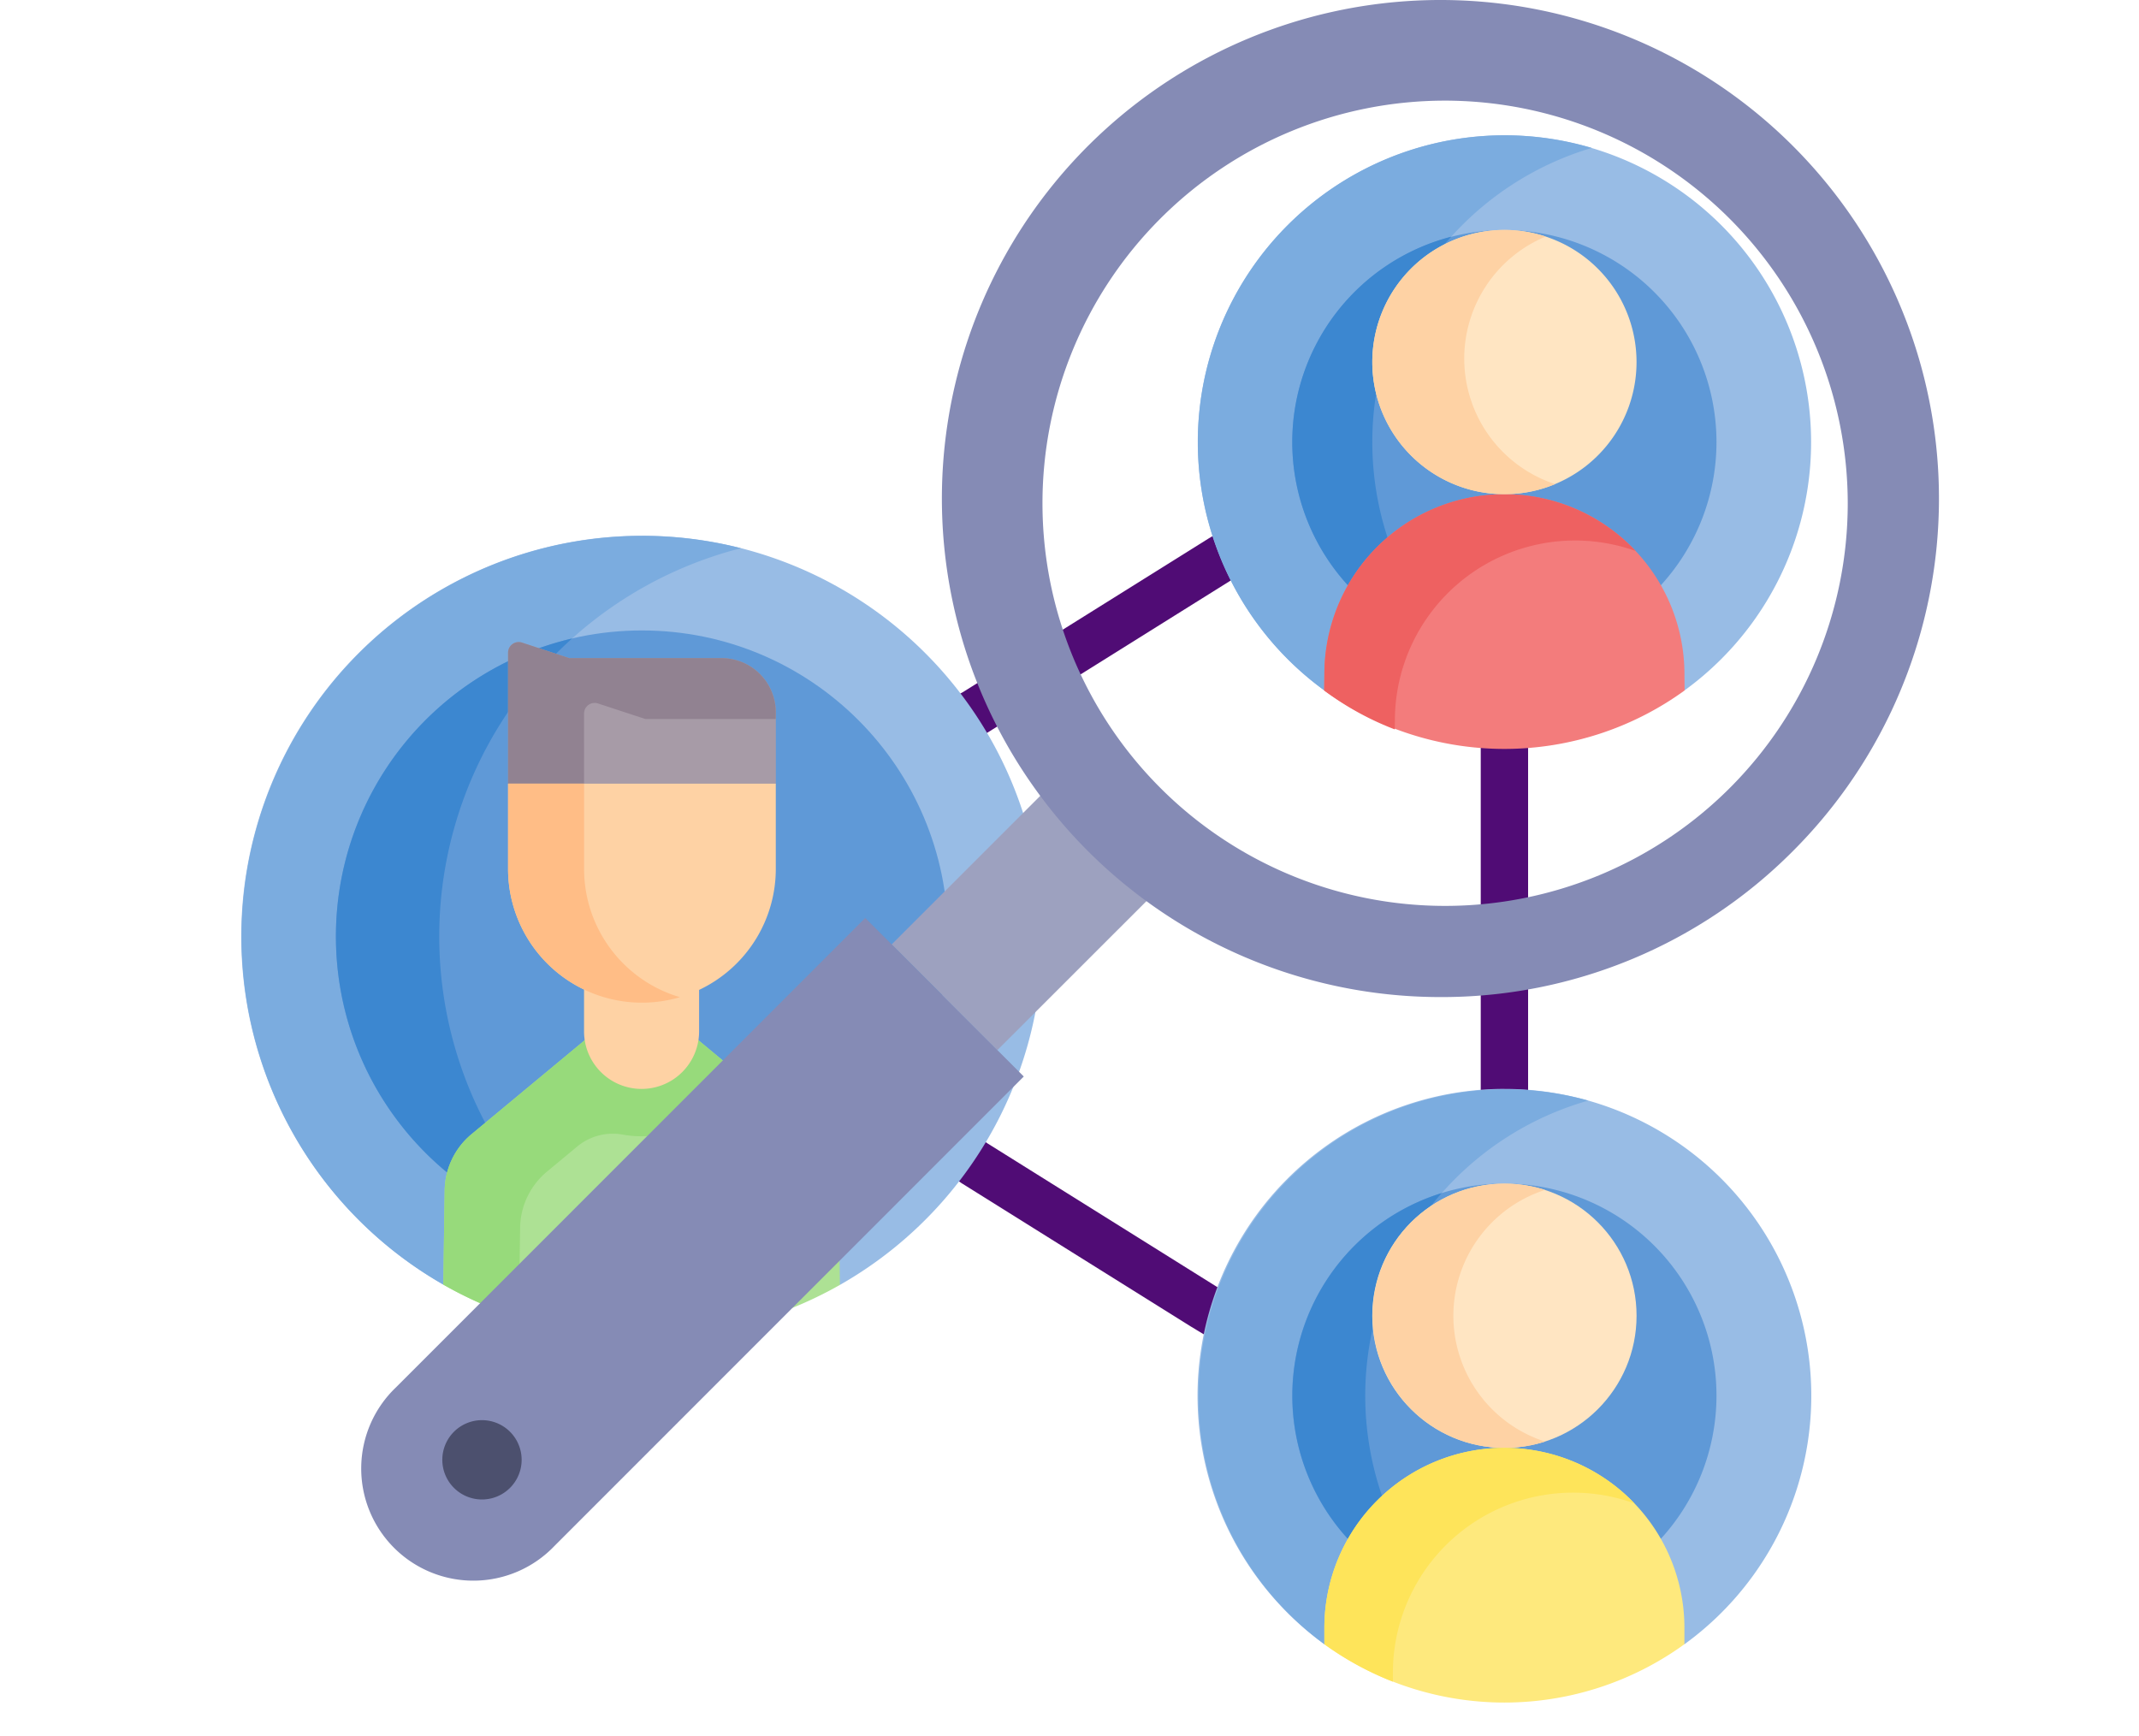 <svg xmlns="http://www.w3.org/2000/svg" width="85" height="69" viewBox="0 0 85 69">
  <g id="Grupo_112376" data-name="Grupo 112376" transform="translate(-600 -7487)">
    <g id="red" transform="translate(609.584 7492.376)">
      <g id="Grupo_112358" data-name="Grupo 112358" transform="translate(18.359 10.908)">
        <path id="Trazado_177059" data-name="Trazado 177059" d="M147.293,105.645a.941.941,0,0,1-.445-1.771l9.812-5.251,9.755-6.1.016-.01,8.337-4.984a.941.941,0,0,1,.966,1.615l-8.329,4.98-9.774,6.112-.055.032-9.84,5.266A.938.938,0,0,1,147.293,105.645Z" transform="translate(-146.351 -87.396)" fill="#500c75"/>
      </g>
      <g id="Grupo_112359" data-name="Grupo 112359" transform="translate(19.785 34.095)">
        <path id="Trazado_177060" data-name="Trazado 177060" d="M185.188,291.076a.938.938,0,0,1-.486-.136l-9.035-5.465-.012-.007-9.084-5.68-.036-.024-8.414-5.815a.941.941,0,1,1,1.07-1.548l8.4,5.8,9.059,5.665,9.029,5.462a.941.941,0,0,1-.488,1.746Z" transform="translate(-157.715 -272.233)" fill="#500c75"/>
      </g>
      <path id="Trazado_177061" data-name="Trazado 177061" d="M393.609,96.236a.941.941,0,0,0-.941.941v33.952a.941.941,0,0,0,1.882,0V97.177A.941.941,0,0,0,393.609,96.236Z" transform="translate(-343.41 -84.219)" fill="#500c75"/>
      <g id="Grupo_112368" data-name="Grupo 112368" transform="translate(0 0)">
        <path id="Trazado_177062" data-name="Trazado 177062" d="M15.93,127.305a15.926,15.926,0,0,0-7.889,29.759l1.082-.59,13.639-.2,1.038.8a15.926,15.926,0,0,0-7.87-29.77Z" transform="translate(-0.005 -111.391)" fill="#98bce5"/>
        <path id="Trazado_177063" data-name="Trazado 177063" d="M10.9,152.579A15.928,15.928,0,0,1,19.859,127.8,15.927,15.927,0,0,0,8.034,157.063Z" transform="translate(0 -111.391)" fill="#7bacdf"/>
        <circle id="Elipse_4092" data-name="Elipse 4092" cx="12.161" cy="12.161" r="12.161" transform="translate(3.764 19.677)" fill="#5f99d7"/>
        <path id="Trazado_177064" data-name="Trazado 177064" d="M39.393,159.852a12.162,12.162,0,0,0,0,23.681,15.92,15.92,0,0,1,0-23.681Z" transform="translate(-26.244 -139.855)" fill="#3c87d0"/>
        <g id="XMLID_171_" transform="translate(8.034 20.136)">
          <g id="Grupo_112360" data-name="Grupo 112360">
            <path id="Trazado_177065" data-name="Trazado 177065" d="M79.746,286.664a2.95,2.95,0,0,0-1.065-2.269l-4.472-3.713-.926-.949h-2.7l-.949.949-4.472,3.713a2.955,2.955,0,0,0-1.065,2.269l-.054,3.706a15.948,15.948,0,0,0,15.761.011Z" transform="translate(-64.045 -264.833)" fill="#ade194"/>
            <path id="Trazado_177066" data-name="Trazado 177066" d="M74.855,281.219l-.647-.537-.926-.949h-2.7l-.949.949-4.472,3.713a2.955,2.955,0,0,0-1.065,2.269l-.054,3.706a15.861,15.861,0,0,0,3,1.322l.052-3.541a2.954,2.954,0,0,1,1.065-2.269l1.184-.983a2.217,2.217,0,0,1,1.811-.494,4.192,4.192,0,0,0,.764.07,4.17,4.17,0,0,0,3.825-2.514Z" transform="translate(-64.044 -264.833)" fill="#97da7b"/>
            <path id="Trazado_177067" data-name="Trazado 177067" d="M113.187,253.352v3.782a2.244,2.244,0,0,1-.03.37,2.286,2.286,0,0,1-4.512,0,2.244,2.244,0,0,1-.03-.37V253.34l.048-.1a5.329,5.329,0,0,0,4.477.013Z" transform="translate(-103.024 -241.661)" fill="#fed2a4"/>
            <path id="Trazado_177068" data-name="Trazado 177068" d="M93.029,161.6H86.976l-1.878-.617a.422.422,0,0,0-.553.4v5.206l1.807,1.934H94.2l.986-1.934v-2.835a2.155,2.155,0,0,0-2.155-2.155Z" transform="translate(-81.973 -160.958)" fill="#a79ba7"/>
            <path id="Trazado_177069" data-name="Trazado 177069" d="M87.564,163.8a.422.422,0,0,1,.553-.4l1.878.617h5.188v-.263a2.155,2.155,0,0,0-2.155-2.155H86.976l-1.878-.617a.422.422,0,0,0-.553.4v5.206l1.807,1.934h1.213Z" transform="translate(-81.973 -160.958)" fill="#918291"/>
            <path id="Trazado_177070" data-name="Trazado 177070" d="M95.184,205.827v3.386a5.319,5.319,0,1,1-10.639,0v-3.386Z" transform="translate(-81.973 -200.198)" fill="#fed2a4"/>
            <path id="Trazado_177071" data-name="Trazado 177071" d="M90.632,214.032a5.318,5.318,0,0,1-3.067-4.82v-3.386H84.545v3.386a5.319,5.319,0,0,0,6.829,5.1A5.283,5.283,0,0,1,90.632,214.032Z" transform="translate(-81.973 -200.198)" fill="#ffbd86"/>
          </g>
        </g>
        <g id="XMLID_172_" transform="translate(38.006 0)">
          <g id="Grupo_112361" data-name="Grupo 112361">
            <path id="Trazado_177072" data-name="Trazado 177072" d="M315.169.444A12.193,12.193,0,0,0,308.008,22.5l1.075-1.006,12.018.187,1.228.821A12.193,12.193,0,0,0,315.169.444Z" transform="translate(-302.976 -0.444)" fill="#98bce5"/>
            <path id="Trazado_177073" data-name="Trazado 177073" d="M311.4,18.476A12.2,12.2,0,0,1,318.632.946,12.194,12.194,0,0,0,308,22.5Z" transform="translate(-302.969 -0.444)" fill="#7bacdf"/>
            <path id="Trazado_177074" data-name="Trazado 177074" d="M341.4,47.3a8.429,8.429,0,1,1,8.43-8.429A8.438,8.438,0,0,1,341.4,47.3Z" transform="translate(-329.21 -26.675)" fill="#5f99d7"/>
            <path id="Trazado_177075" data-name="Trazado 177075" d="M339.288,48.9a12.188,12.188,0,0,1,0-16.321,8.43,8.43,0,0,0,0,16.321Z" transform="translate(-329.21 -28.549)" fill="#3c87d0"/>
          </g>
        </g>
        <g id="XMLID_173_" transform="translate(43.037 3.762)">
          <g id="Grupo_112363" data-name="Grupo 112363">
            <g id="Grupo_112362" data-name="Grupo 112362">
              <path id="Trazado_177076" data-name="Trazado 177076" d="M350.236,114.147a7.154,7.154,0,0,1,7.154,7.154l.006.645a12.2,12.2,0,0,1-14.322,0l.008-.643a7.155,7.155,0,0,1,7.154-7.154Z" transform="translate(-343.074 -103.646)" fill="#f37c7c"/>
              <path id="Trazado_177077" data-name="Trazado 177077" d="M363.565,30.437a5.25,5.25,0,1,1-5.25,5.25A5.251,5.251,0,0,1,363.565,30.437Z" transform="translate(-356.403 -30.437)" fill="#ffe5c2"/>
            </g>
          </g>
        </g>
        <g id="XMLID_210_" transform="translate(43.037 3.762)">
          <g id="Grupo_112365" data-name="Grupo 112365">
            <g id="Grupo_112364" data-name="Grupo 112364">
              <path id="Trazado_177078" data-name="Trazado 177078" d="M345.883,123.141a7.16,7.16,0,0,1,9.568-6.737,7.154,7.154,0,0,0-12.37,4.9l-.008.643a11.639,11.639,0,0,0,2.806,1.546Z" transform="translate(-343.074 -103.646)" fill="#ee6161"/>
              <path id="Trazado_177079" data-name="Trazado 177079" d="M361.968,35.548a5.255,5.255,0,0,1,3.238-4.849,5.251,5.251,0,1,0,.374,9.838A5.253,5.253,0,0,1,361.968,35.548Z" transform="translate(-356.403 -30.437)" fill="#fed2a4"/>
            </g>
          </g>
        </g>
        <g id="XMLID_191_" transform="translate(38.006 37.895)">
          <path id="Trazado_177080" data-name="Trazado 177080" d="M315.173,302.529A12.194,12.194,0,0,0,308.02,324.6l1.162-.5,12.416.252.728.246a12.193,12.193,0,0,0-7.153-22.068Z" transform="translate(-302.979 -302.529)" fill="#98bce5"/>
          <path id="Trazado_177081" data-name="Trazado 177081" d="M311.126,320.587A12.2,12.2,0,0,1,318.49,303,12.2,12.2,0,0,0,308.007,324.6Z" transform="translate(-302.968 -302.534)" fill="#7bacdf"/>
          <g id="Grupo_112366" data-name="Grupo 112366" transform="translate(3.764 3.763)">
            <path id="Trazado_177082" data-name="Trazado 177082" d="M341.4,349.388a8.43,8.43,0,1,1,8.43-8.43A8.439,8.439,0,0,1,341.4,349.388Z" transform="translate(-332.974 -332.528)" fill="#5f99d7"/>
          </g>
          <path id="Trazado_177083" data-name="Trazado 177083" d="M338.911,351.643a12.191,12.191,0,0,1,0-16.105,8.431,8.431,0,0,0,0,16.105Z" transform="translate(-329.211 -331.397)" fill="#3c87d0"/>
        </g>
        <ellipse id="Elipse_4093" data-name="Elipse 4093" cx="5.251" cy="5.251" rx="5.251" ry="5.251" transform="translate(44.948 41.659)" fill="#ffe5c2"/>
        <path id="Trazado_177084" data-name="Trazado 177084" d="M361.533,337.783a5.255,5.255,0,0,1,3.643-5,5.251,5.251,0,1,0,0,10A5.255,5.255,0,0,1,361.533,337.783Z" transform="translate(-313.363 -290.873)" fill="#fed2a4"/>
        <g id="XMLID_192_" transform="translate(43.044 52.16)">
          <g id="Grupo_112367" data-name="Grupo 112367">
            <path id="Trazado_177085" data-name="Trazado 177085" d="M357.443,424.05a12.2,12.2,0,0,1-14.308,0V423.4a7.154,7.154,0,0,1,14.308,0Z" transform="translate(-343.135 -416.247)" fill="#fee97d"/>
          </g>
        </g>
        <path id="Trazado_177086" data-name="Trazado 177086" d="M345.858,425.18a7.16,7.16,0,0,1,9.6-6.725,7.154,7.154,0,0,0-12.323,4.946v.649a12.2,12.2,0,0,0,2.724,1.488Z" transform="translate(-300.091 -364.087)" fill="#fee45a"/>
      </g>
    </g>
    <rect id="Rectángulo_37765" data-name="Rectángulo 37765" width="85" height="69" transform="translate(600 7487)" fill="none"/>
    <g id="Grupo_112371" data-name="Grupo 112371" transform="translate(224.426 -3.001)">
      <path id="Trazado_177056" data-name="Trazado 177056" d="M33.554,35.2,26.2,42.55l-4.2-4.2,7.27-7.27Z" transform="translate(389.007 7489.182)" fill="#9da1bf"/>
      <path id="Trazado_177057" data-name="Trazado 177057" d="M21.957,37l6.3,6.3L9.608,61.954a4.456,4.456,0,1,1-6.3-6.3Z" transform="translate(388 7489.48)" fill="#858bb5"/>
      <path id="Trazado_177058" data-name="Trazado 177058" d="M6.576,59.151a1.576,1.576,0,1,1,1.576-1.576A1.576,1.576,0,0,1,6.576,59.151Z" transform="translate(388.151 7490.437)" fill="#4c506e"/>
      <path id="Sustracción_1" data-name="Sustracción 1" d="M7510.812,11739.623a19.811,19.811,0,1,1,14.008-5.8A19.676,19.676,0,0,1,7510.812,11739.623ZM7511,11704a16,16,0,1,0,16,16A16.02,16.02,0,0,0,7511,11704Z" transform="translate(-7078 -4210)" fill="#858bb5"/>
    </g>
  </g>
</svg>
